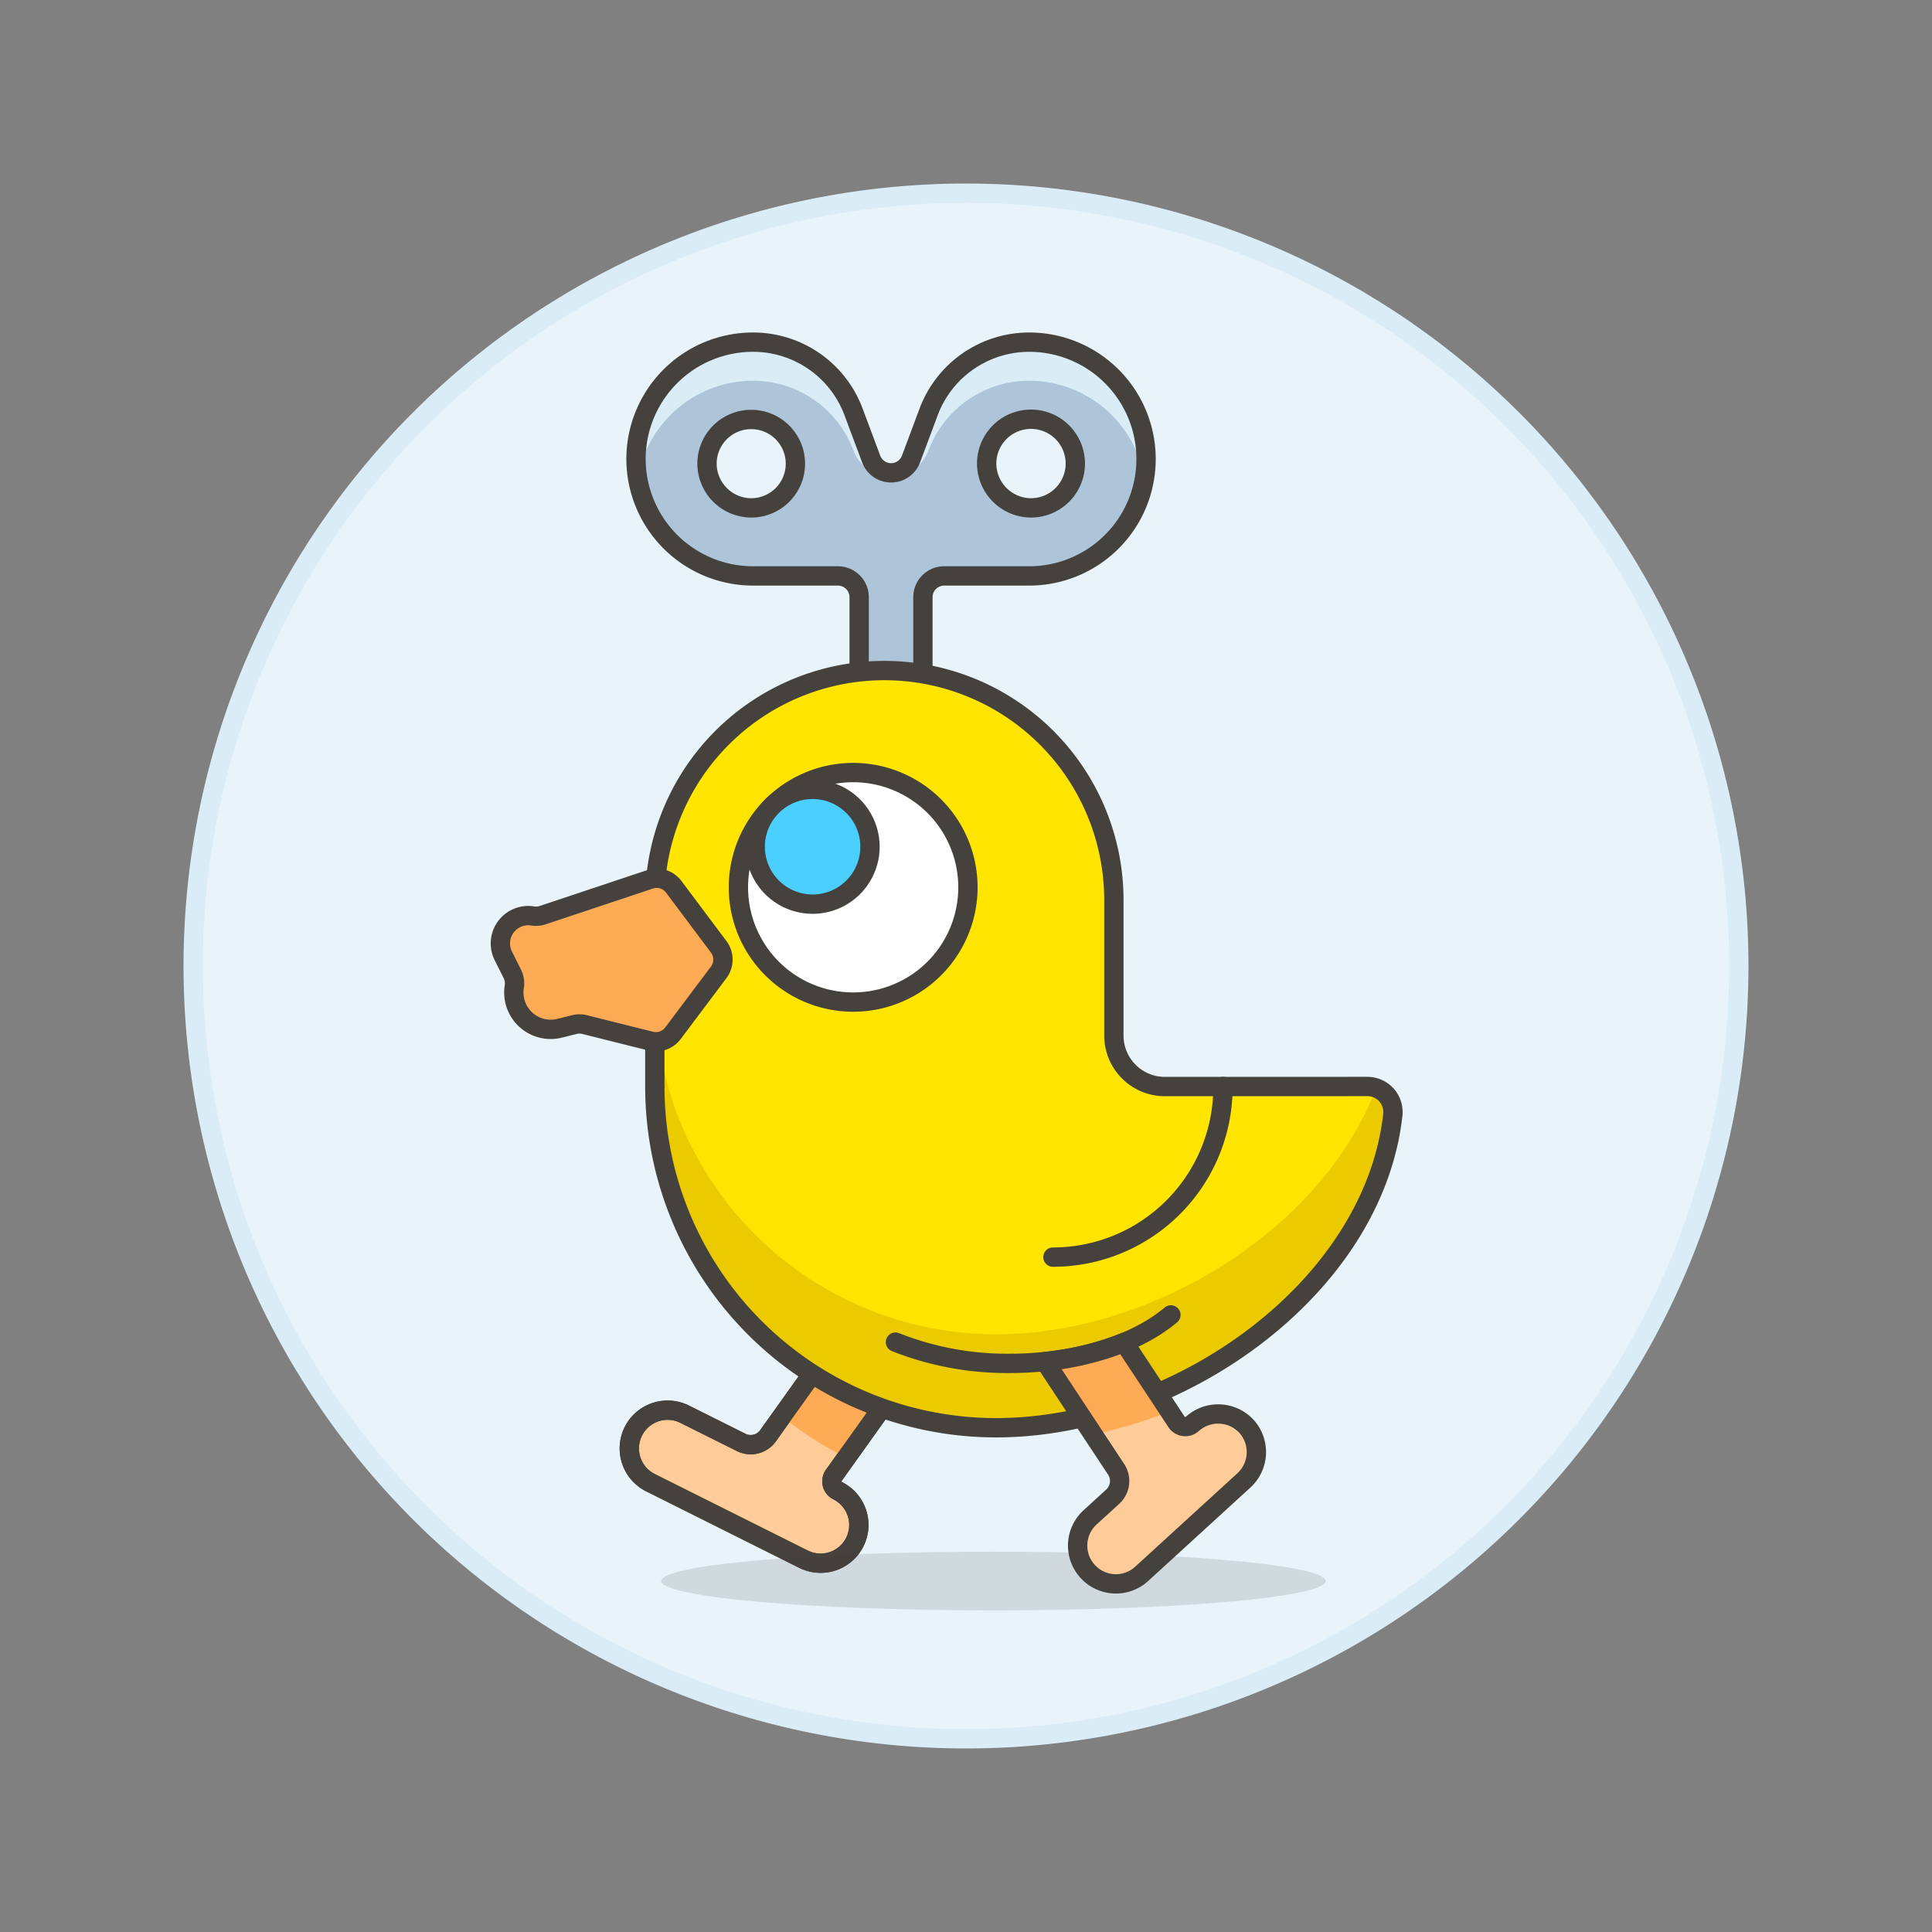 <svg xmlns="http://www.w3.org/2000/svg" version="1.1" xmlns:xlink="http://www.w3.org/1999/xlink" xmlns:svgjs="http://svgjs.com/svgjs" viewBox="0 0 200 200" width="200" height="200"><rect x="0" y="0" width="200" height="200" fill="#808080" stroke="none"/><g transform="matrix(2,0,0,2,0,0)"><path d="M10.000 50.000 A40.000 40.000 0 1 0 90.000 50.000 A40.000 40.000 0 1 0 10.000 50.000 Z" fill="#e8f4fa" stroke="#daedf7" stroke-miterlimit="10"></path><path d="M32.92,23.76a6.061,6.061,0,0,0,6.05,6.05h4.4a1.1,1.1,0,0,1,1.1,1.1v4.4h3.3v-4.4a1.1,1.1,0,0,1,1.1-1.1h4.4a6.05,6.05,0,0,0,0-12.1,5.558,5.558,0,0,0-5.2,3.6l-.917,2.45a1.1,1.1,0,0,1-2.06,0l-.917-2.45a5.548,5.548,0,0,0-5.2-3.6A6.054,6.054,0,0,0,32.92,23.76ZM51.07,24a2.294,2.294,0,1,1,2.3,2.288A2.305,2.305,0,0,1,51.07,24ZM36.594,24a2.288,2.288,0,1,1,2.288,2.288A2.3,2.3,0,0,1,36.594,24Z" fill="#adc4d9"></path><path d="M38.97,19.707a5.548,5.548,0,0,1,5.2,3.6,2.079,2.079,0,0,0,3.894,0,5.558,5.558,0,0,1,5.2-3.6,6.043,6.043,0,0,1,5.961,5.05A6.016,6.016,0,0,0,53.27,17.71a5.558,5.558,0,0,0-5.2,3.6l-.917,2.449a1.1,1.1,0,0,1-2.06,0l-.917-2.449a5.548,5.548,0,0,0-5.2-3.6,6.054,6.054,0,0,0-6.05,6.05,5.962,5.962,0,0,0,.09,1A6.05,6.05,0,0,1,38.97,19.707Z" fill="#daedf7"></path><path d="M32.92,23.76a6.061,6.061,0,0,0,6.05,6.05h4.4a1.1,1.1,0,0,1,1.1,1.1v4.4h3.3v-4.4a1.1,1.1,0,0,1,1.1-1.1h4.4a6.05,6.05,0,0,0,0-12.1,5.558,5.558,0,0,0-5.2,3.6l-.917,2.45a1.1,1.1,0,0,1-2.06,0l-.917-2.45a5.548,5.548,0,0,0-5.2-3.6A6.054,6.054,0,0,0,32.92,23.76ZM51.07,24a2.294,2.294,0,1,1,2.3,2.288A2.305,2.305,0,0,1,51.07,24ZM36.594,24a2.288,2.288,0,1,1,2.288,2.288A2.3,2.3,0,0,1,36.594,24Z" fill="none" stroke="#45413c" stroke-linecap="round" stroke-linejoin="round"></path><path d="M47.585,66.756a1.983,1.983,0,0,0-2.763.46l-5.07,7.1a1.1,1.1,0,0,1-1.387.344L35.439,73.2a1.98,1.98,0,0,0-1.771,3.543l7.92,3.96a1.98,1.98,0,1,0,1.771-3.543.542.542,0,0,1-.2-.8l4.884-6.838A1.982,1.982,0,0,0,47.585,66.756Z" fill="#ffcc99" stroke="#45413c" stroke-linecap="round" stroke-linejoin="round"></path><path d="M40.475,73.307a17.909,17.909,0,0,0,3.332,2.144l4.238-5.932a1.981,1.981,0,0,0-3.223-2.3l-4.349,6.089" fill="#ffaa54"></path><path d="M47.585,66.756a1.983,1.983,0,0,0-2.763.46l-5.07,7.1a1.1,1.1,0,0,1-1.387.344L35.439,73.2a1.98,1.98,0,0,0-1.771,3.543l7.92,3.96a1.98,1.98,0,1,0,1.771-3.543.542.542,0,0,1-.2-.8l4.884-6.838A1.982,1.982,0,0,0,47.585,66.756Z" fill="none" stroke="#45413c" stroke-linecap="round" stroke-linejoin="round"></path><path d="M34.225 81.834 A17.196 1.518 0 1 0 68.617 81.834 A17.196 1.518 0 1 0 34.225 81.834 Z" fill="#45413c" opacity=".15"></path><path d="M70.78,56.237a1.322,1.322,0,0,1,1.312,1.468C71.077,66.773,60.828,73.9,51.555,73.9A17.666,17.666,0,0,1,33.894,56.237V46.588a11.88,11.88,0,1,1,23.76,0V53.6a2.64,2.64,0,0,0,2.64,2.64Z" fill="#ffe500"></path><path d="M33.894,51.4v4.842A17.666,17.666,0,0,0,51.555,73.9c9.273,0,19.522-7.125,20.537-16.193a1.323,1.323,0,0,0-.859-1.388c-2.825,7.362-11.616,12.744-19.681,12.744A17.67,17.67,0,0,1,33.9,51.4" fill="#ebcb00"></path><path d="M70.78,56.237a1.322,1.322,0,0,1,1.312,1.468C71.077,66.773,60.828,73.9,51.555,73.9A17.666,17.666,0,0,1,33.894,56.237V46.588a11.88,11.88,0,1,1,23.76,0V53.6a2.64,2.64,0,0,0,2.64,2.64Z" fill="none" stroke="#45413c" stroke-linecap="round" stroke-linejoin="round"></path><path d="M38.220 45.928 A5.940 5.940 0 1 0 50.100 45.928 A5.940 5.940 0 1 0 38.220 45.928 Z" fill="#ffffff" stroke="#45413c" stroke-linecap="round" stroke-linejoin="round"></path><path d="M39.090 43.828 A2.970 2.970 0 1 0 45.030 43.828 A2.970 2.970 0 1 0 39.090 43.828 Z" fill="#4acfff" stroke="#45413c" stroke-linecap="round" stroke-linejoin="round"></path><path d="M34.872,45.9a1.1,1.1,0,0,0-1.228-.384l-5.552,1.851a1.1,1.1,0,0,1-.522.043,1.441,1.441,0,0,0-1.518,2.067l.467.933a1.105,1.105,0,0,1,.1.662,1.909,1.909,0,0,0,2.349,2.15l.759-.19a1.117,1.117,0,0,1,.533,0l3.425.857a1.1,1.1,0,0,0,1.147-.408L37.2,50.328a1.1,1.1,0,0,0,0-1.32Z" fill="#ffaa54" stroke="#45413c" stroke-linecap="round" stroke-linejoin="round"></path><path d="M63.3,56.237a8.8,8.8,0,0,1-8.8,8.831" fill="none" stroke="#45413c" stroke-linecap="round" stroke-linejoin="round"></path><path d="M46.349,69.468a15.646,15.646,0,0,0,5.951,1.1c2.781,0,6.157-.706,8.305-2.508" fill="none" stroke="#45413c" stroke-linecap="round" stroke-linejoin="round"></path><path d="M64.52,73.829a2,2,0,0,0-2.8-.133.546.546,0,0,1-.824-.1l-2.714-4.111a15.042,15.042,0,0,1-4.093.989l3.681,5.576a1.1,1.1,0,0,1-.176,1.418l-1.176,1.075a1.978,1.978,0,0,0-.119,2.794,1.976,1.976,0,0,0,2.79.129l5.3-4.845A1.989,1.989,0,0,0,64.52,73.829Z" fill="#ffcc99"></path><path d="M58.182,69.483a15.042,15.042,0,0,1-4.093.989l2.489,3.77a22.606,22.606,0,0,0,3.958-1.194Z" fill="#ffaa54"></path><path d="M64.52,73.829a2,2,0,0,0-2.8-.133.546.546,0,0,1-.824-.1l-2.714-4.111a15.042,15.042,0,0,1-4.093.989l3.681,5.576a1.1,1.1,0,0,1-.176,1.418l-1.176,1.075a1.978,1.978,0,0,0-.119,2.794,1.976,1.976,0,0,0,2.79.129l5.3-4.845A1.989,1.989,0,0,0,64.52,73.829Z" fill="none" stroke="#45413c" stroke-linecap="round" stroke-linejoin="round"></path></g></svg>